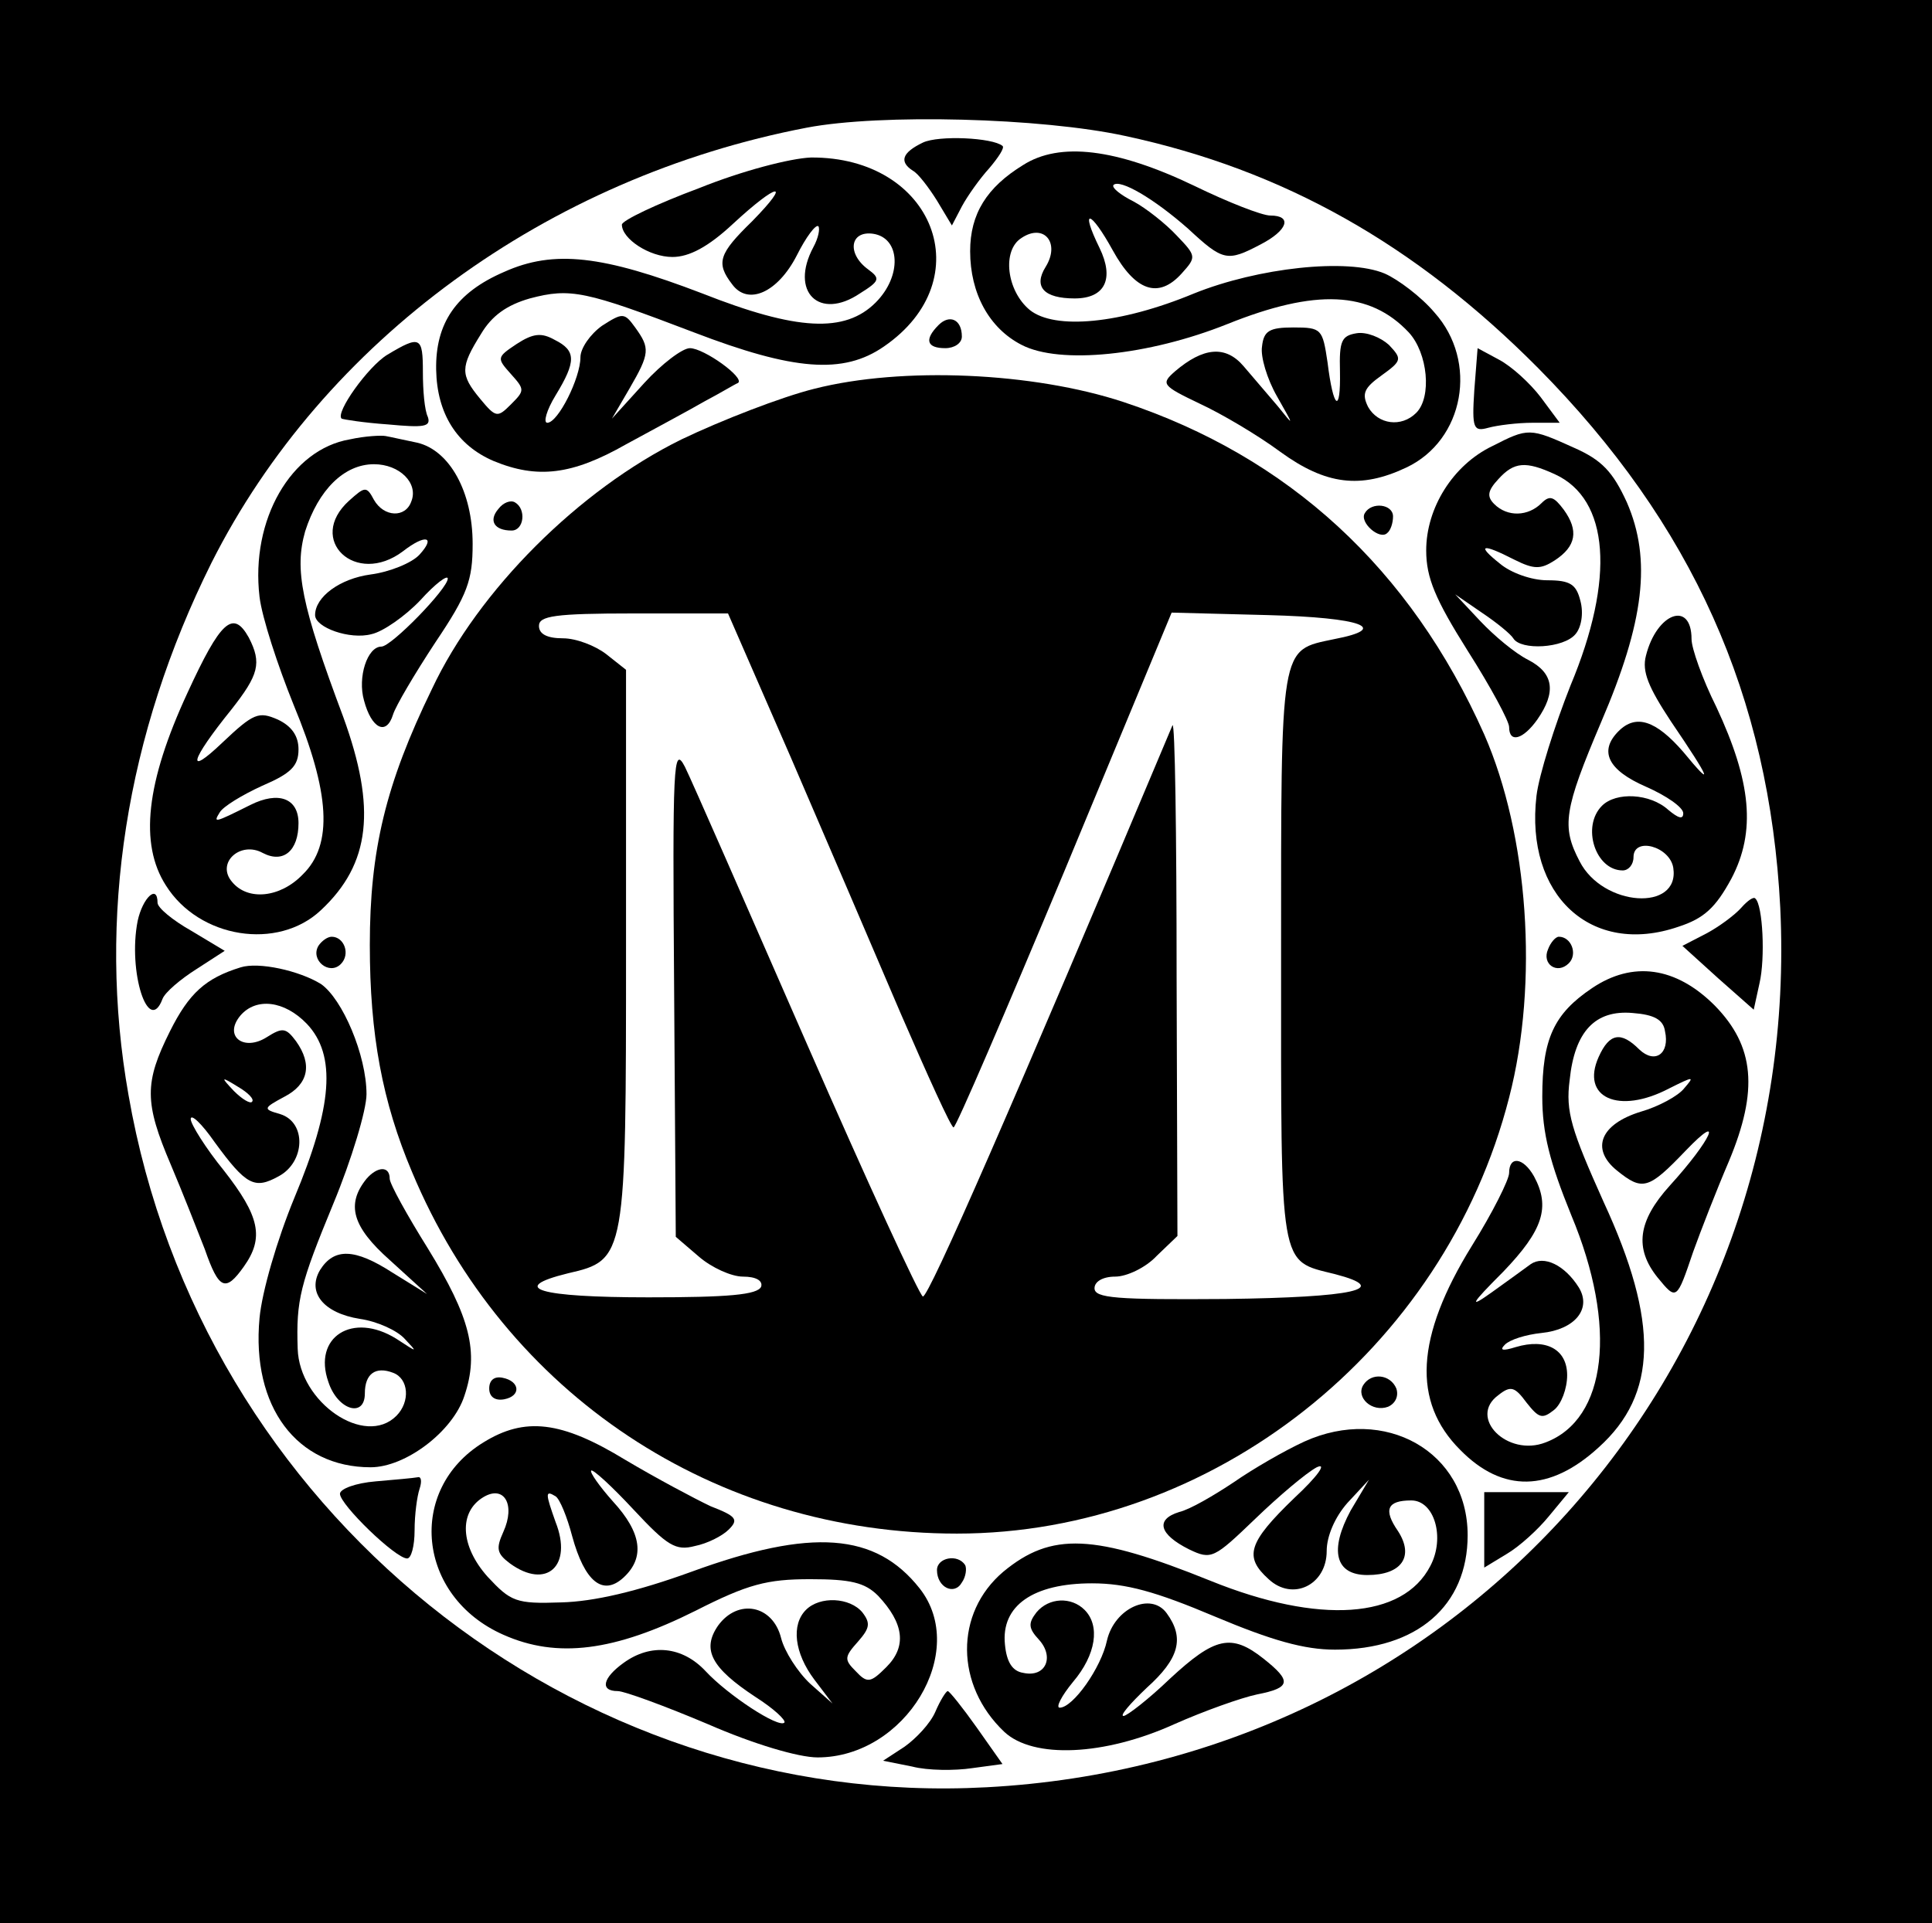 <?xml version="1.0" standalone="no"?>
<!DOCTYPE svg PUBLIC "-//W3C//DTD SVG 20010904//EN"
 "http://www.w3.org/TR/2001/REC-SVG-20010904/DTD/svg10.dtd">
<svg version="1.0" xmlns="http://www.w3.org/2000/svg"
 width="233pt" height="232pt" viewBox="0 0 233 232"
 preserveAspectRatio="xMidYMid meet">

<g transform="translate(0,232) scale(0.1,-0.1)"
fill="#000000" stroke="none">
<path d="M0 1160 l0 -1160 1165 0 1165 0 0 1160 0 1160 -1165 0 -1165 0 0
-1160z m1357 996 c191 -41 350 -131 498 -280 186 -188 279 -396 292 -651 27
-563 -394 -1031 -957 -1061 -499 -27 -948 334 -1035 835 -38 214 -3 435 100
642 135 268 405 465 718 525 89 17 283 12 384 -10z"/>
<path d="M1113 2148 c-25 -12 -29 -23 -12 -34 6 -3 19 -20 29 -36 l18 -30 12
23 c7 13 22 34 33 46 11 13 19 25 16 27 -12 10 -77 13 -96 4z"/>
<path d="M1234 2121 c-44 -27 -64 -59 -64 -104 0 -51 23 -93 62 -113 46 -24
153 -13 248 25 107 43 172 40 219 -10 23 -25 28 -78 9 -97 -18 -18 -46 -14
-58 7 -8 16 -5 23 16 38 25 18 25 20 9 37 -10 9 -27 16 -39 14 -18 -3 -21 -9
-20 -46 1 -52 -8 -46 -15 11 -6 40 -7 42 -41 42 -29 0 -36 -4 -38 -23 -2 -12
6 -39 18 -60 21 -37 21 -37 1 -12 -12 14 -30 35 -41 48 -22 26 -49 23 -83 -6
-17 -15 -16 -17 30 -39 26 -12 70 -38 97 -58 55 -40 97 -45 152 -19 70 33 87
128 34 187 -16 19 -44 40 -60 47 -45 19 -153 7 -230 -24 -89 -37 -168 -44
-198 -20 -28 23 -34 72 -10 87 27 18 47 -6 29 -35 -15 -24 -2 -38 35 -38 37 0
48 24 30 61 -24 49 -11 46 16 -3 27 -49 55 -59 83 -28 18 20 18 21 -6 46 -13
14 -37 33 -52 41 -16 8 -27 17 -24 20 8 7 48 -16 90 -53 42 -39 47 -40 87 -19
33 17 39 35 12 35 -10 0 -51 16 -92 36 -94 45 -162 53 -206 25z"/>
<path d="M843 2093 c-51 -19 -93 -39 -93 -44 0 -17 33 -39 61 -39 20 0 43 12
73 40 54 50 72 53 23 3 -40 -39 -44 -50 -24 -76 19 -26 55 -10 78 35 11 22 23
38 26 35 2 -3 0 -14 -6 -25 -29 -54 7 -89 56 -56 24 15 25 18 10 29 -26 19
-22 47 6 43 33 -5 35 -51 3 -83 -37 -37 -95 -34 -209 11 -120 46 -179 53 -239
26 -58 -25 -83 -62 -82 -118 1 -53 25 -91 69 -110 53 -22 95 -17 160 20 33 18
76 41 95 52 19 10 37 21 40 22 9 6 -41 42 -58 42 -9 0 -34 -19 -55 -42 l-39
-43 21 36 c25 43 25 49 7 74 -13 18 -15 18 -40 2 -14 -10 -26 -27 -26 -38 0
-25 -27 -79 -40 -79 -5 0 -1 15 10 33 25 41 25 54 -1 67 -16 9 -26 8 -46 -5
-24 -16 -24 -17 -7 -36 17 -19 17 -20 0 -37 -16 -16 -18 -16 -37 7 -24 29 -24
38 1 78 13 22 31 35 59 43 49 13 67 9 198 -41 120 -46 180 -51 229 -17 118 81
60 229 -88 228 -25 -1 -83 -16 -135 -37z"/>
<path d="M1132 1928 c-18 -18 -14 -28 8 -28 11 0 20 6 20 14 0 21 -15 27 -28
14z"/>
<path d="M467 1892 c-23 -14 -63 -70 -55 -77 2 -1 27 -5 56 -7 43 -4 52 -3 48
9 -4 8 -6 32 -6 54 0 43 -3 45 -43 21z"/>
<path d="M1778 1849 c-3 -46 -1 -50 17 -45 11 3 35 6 53 6 l33 0 -23 31 c-13
17 -35 37 -50 45 l-26 14 -4 -51z"/>
<path d="M982 1851 c-40 -10 -112 -38 -160 -61 -124 -61 -245 -182 -301 -301
-56 -115 -75 -195 -75 -309 0 -108 15 -189 51 -274 112 -268 365 -436 657
-436 308 0 588 221 666 526 36 139 23 317 -30 438 -89 200 -236 335 -435 401
-109 36 -267 43 -373 16z m-29 -443 c41 -95 101 -235 133 -310 33 -76 61 -138
64 -138 3 0 63 140 134 310 l129 311 116 -3 c114 -3 148 -16 80 -29 -66 -14
-64 -3 -64 -384 0 -380 -3 -365 65 -382 69 -18 23 -28 -132 -30 -132 -1 -158
1 -158 13 0 8 10 14 25 14 14 0 37 11 50 25 l25 24 -1 313 c0 172 -2 309 -5
303 -193 -459 -294 -690 -301 -689 -4 1 -67 138 -140 305 -73 167 -139 318
-147 334 -14 27 -15 4 -13 -268 l2 -299 28 -24 c15 -13 39 -24 53 -24 16 0 24
-5 22 -12 -4 -10 -40 -13 -136 -13 -132 0 -170 11 -97 29 70 16 70 19 70 394
l0 334 -24 19 c-13 10 -36 19 -52 19 -19 0 -29 5 -29 15 0 12 19 15 114 15
l114 0 75 -172z"/>
<path d="M422 1790 c-71 -12 -120 -97 -109 -190 3 -25 22 -83 41 -130 44 -106
48 -169 11 -205 -27 -28 -66 -32 -85 -9 -20 23 10 50 37 35 25 -13 43 3 43 36
0 30 -24 39 -58 22 -44 -22 -45 -22 -37 -9 4 7 27 21 51 32 35 15 44 24 44 44
0 16 -8 28 -25 36 -23 10 -29 8 -67 -28 -44 -42 -39 -22 11 40 33 42 37 56 21
87 -19 34 -34 20 -74 -67 -50 -108 -58 -182 -26 -232 40 -64 135 -79 187 -30
60 56 67 123 27 233 -51 136 -59 178 -46 224 16 50 47 81 83 81 31 0 54 -23
45 -45 -7 -20 -33 -19 -45 2 -9 17 -11 16 -30 -1 -52 -47 8 -104 65 -61 27 21
40 18 20 -4 -9 -10 -36 -21 -59 -24 -37 -5 -67 -27 -67 -49 0 -15 42 -30 68
-23 14 3 41 22 59 41 18 20 33 31 33 26 0 -12 -68 -82 -80 -82 -17 0 -29 -37
-21 -65 9 -34 27 -43 35 -17 3 10 26 49 51 87 39 58 45 75 45 119 0 63 -28
113 -67 122 -15 3 -32 7 -38 8 -5 1 -25 0 -43 -4z"/>
<path d="M1800 1782 c-48 -23 -80 -75 -80 -126 0 -33 11 -59 50 -121 28 -44
50 -85 50 -92 0 -20 17 -15 34 9 23 33 20 56 -11 72 -16 8 -41 29 -58 47 l-30
32 32 -22 c18 -12 35 -26 38 -31 9 -15 61 -12 75 5 7 8 10 25 6 40 -5 20 -12
25 -40 25 -19 0 -44 9 -57 20 -29 23 -22 25 17 5 24 -12 32 -12 49 -1 26 17
29 36 11 61 -12 16 -17 18 -27 8 -16 -16 -41 -17 -57 -1 -9 9 -8 16 5 30 19
21 33 22 68 6 66 -30 73 -126 19 -255 -19 -48 -38 -108 -41 -133 -14 -120 66
-194 171 -158 31 10 45 23 64 58 30 57 24 117 -18 207 -17 34 -30 71 -30 82 0
47 -42 32 -55 -20 -5 -19 3 -38 30 -79 49 -72 52 -82 15 -37 -33 38 -57 46
-78 25 -24 -24 -13 -47 33 -67 25 -11 45 -25 45 -32 0 -8 -6 -6 -18 4 -22 20
-63 22 -80 5 -25 -25 -8 -78 25 -78 7 0 13 7 13 16 0 25 44 13 48 -13 8 -53
-85 -47 -113 8 -22 42 -19 62 26 168 52 121 61 196 31 265 -17 37 -30 51 -64
66 -53 24 -55 24 -98 2z"/>
<path d="M601 1706 c-12 -14 -5 -26 16 -26 15 0 18 26 4 34 -5 3 -14 0 -20 -8z"/>
<path d="M1646 1701 c-7 -11 18 -33 27 -24 4 3 7 12 7 20 0 15 -26 18 -34 4z"/>
<path d="M166 1209 c-12 -61 13 -139 30 -94 3 8 22 24 41 36 l34 22 -40 24
c-23 13 -41 28 -41 34 0 23 -18 6 -24 -22z"/>
<path d="M2100 1225 c-8 -9 -27 -23 -42 -31 l-29 -15 43 -39 43 -38 7 32 c7
30 4 94 -5 102 -2 3 -10 -3 -17 -11z"/>
<path d="M384 1179 c-10 -17 13 -36 27 -22 12 12 4 33 -11 33 -5 0 -12 -5 -16
-11z"/>
<path d="M1867 1175 c-8 -18 11 -31 25 -17 11 11 3 32 -12 32 -4 0 -10 -7 -13
-15z"/>
<path d="M290 1153 c-42 -13 -62 -31 -85 -77 -31 -62 -31 -86 1 -161 14 -33
32 -79 41 -102 17 -49 25 -52 47 -21 25 35 19 61 -24 116 -22 27 -40 56 -40
62 0 7 13 -5 29 -28 38 -52 48 -57 77 -41 32 17 34 65 2 75 -21 6 -21 7 5 21
29 15 34 39 14 67 -12 16 -16 17 -35 5 -28 -18 -53 1 -32 26 19 22 53 18 80
-10 36 -38 31 -100 -15 -210 -21 -51 -39 -113 -42 -145 -10 -107 45 -180 134
-180 42 0 99 43 113 86 18 53 7 95 -44 178 -25 40 -46 78 -46 84 0 16 -15 15
-28 0 -25 -31 -17 -58 28 -98 l45 -41 -42 26 c-45 29 -70 30 -87 3 -16 -27 4
-52 48 -59 21 -3 45 -14 54 -24 16 -17 16 -17 -10 0 -53 33 -101 2 -82 -52 11
-34 44 -44 44 -14 0 24 13 33 34 25 19 -7 21 -35 4 -52 -38 -38 -117 16 -119
81 -2 59 3 78 43 175 22 53 40 113 40 132 0 47 -29 115 -55 133 -26 16 -75 27
-97 20z m14 -162 c-2 -3 -12 3 -22 13 -16 17 -16 18 5 5 12 -7 20 -15 17 -18z"/>
<path d="M1920 1128 c-46 -31 -60 -61 -60 -131 0 -44 9 -79 35 -143 56 -134
43 -246 -31 -274 -46 -18 -94 30 -57 57 15 12 20 10 34 -9 15 -19 19 -20 33
-9 9 7 16 26 16 42 0 31 -25 45 -62 34 -16 -5 -20 -4 -13 3 6 6 25 12 44 14
40 4 61 29 45 55 -17 27 -42 39 -58 28 -8 -6 -29 -21 -47 -34 -28 -20 -26 -15
14 25 48 50 57 78 37 115 -13 23 -30 25 -30 4 0 -8 -20 -48 -45 -88 -68 -110
-72 -188 -14 -246 51 -52 108 -51 167 3 71 64 73 151 6 296 -39 87 -46 109
-41 147 6 59 31 85 76 81 26 -2 37 -8 39 -22 6 -27 -12 -40 -31 -22 -22 22
-36 20 -49 -9 -22 -49 24 -70 85 -38 30 15 31 15 18 0 -7 -9 -31 -22 -52 -28
-49 -15 -61 -45 -29 -71 31 -25 38 -23 83 24 47 49 31 13 -19 -42 -39 -43 -43
-76 -15 -111 23 -28 23 -28 43 31 9 25 28 74 43 109 36 86 31 139 -17 188 -47
47 -99 54 -148 21z"/>
<path d="M590 645 c0 -10 7 -15 18 -13 21 4 19 22 -2 26 -10 2 -16 -3 -16 -13z"/>
<path d="M1644 649 c-9 -15 11 -33 30 -26 9 4 13 13 10 22 -7 17 -30 20 -40 4z"/>
<path d="M583 580 c-93 -57 -80 -186 24 -232 65 -29 134 -20 232 29 63 32 86
38 138 38 49 0 66 -4 82 -20 31 -33 35 -61 10 -86 -19 -19 -23 -20 -37 -5 -14
14 -14 17 3 36 14 16 15 22 5 35 -15 18 -51 20 -68 3 -18 -18 -14 -52 10 -84
l22 -29 -27 24 c-15 14 -31 39 -35 55 -10 40 -52 48 -76 15 -20 -29 -8 -51 45
-86 22 -14 37 -28 35 -31 -7 -7 -68 33 -95 62 -28 30 -66 34 -99 10 -25 -18
-29 -34 -7 -34 8 0 57 -18 109 -40 55 -24 109 -40 132 -40 106 0 183 128 123
204 -53 67 -130 73 -275 20 -66 -24 -118 -36 -157 -37 -55 -2 -61 1 -89 31
-33 37 -35 78 -5 96 25 15 39 -9 24 -42 -9 -20 -8 -26 8 -38 44 -32 76 -3 55
50 -12 34 -13 39 0 31 5 -3 14 -25 20 -48 15 -55 37 -73 62 -50 26 24 22 54
-13 92 -16 18 -28 35 -26 37 2 2 25 -19 51 -47 41 -44 51 -50 74 -44 15 3 33
12 41 20 12 12 9 16 -22 28 -19 9 -66 34 -103 56 -77 47 -121 52 -171 21z"/>
<path d="M1573 581 c-24 -11 -62 -33 -85 -49 -24 -16 -53 -33 -66 -36 -29 -9
-24 -27 12 -45 27 -13 30 -11 80 37 28 27 61 55 74 62 13 6 1 -11 -27 -37 -56
-54 -61 -71 -31 -98 29 -27 70 -7 70 34 0 18 10 41 25 58 l26 28 -22 -37 c-26
-48 -19 -78 20 -78 41 0 57 22 37 53 -18 26 -13 37 16 37 28 0 41 -45 23 -79
-33 -64 -134 -71 -265 -18 -141 57 -192 59 -250 11 -59 -50 -58 -137 1 -193
35 -33 121 -29 205 9 36 16 81 32 100 36 41 8 42 16 8 43 -39 31 -59 26 -113
-24 -26 -25 -52 -45 -56 -45 -5 0 8 15 28 34 39 35 46 60 24 90 -19 26 -63 6
-72 -33 -7 -33 -41 -81 -57 -81 -5 0 2 14 16 31 28 33 33 68 14 87 -16 16 -43
15 -58 -3 -10 -13 -10 -19 3 -33 19 -21 8 -46 -19 -40 -13 2 -20 13 -22 34 -5
47 34 74 105 74 41 0 77 -10 148 -40 69 -29 108 -40 145 -40 99 0 160 53 160
138 0 101 -100 157 -197 113z"/>
<path d="M453 533 c-24 -2 -43 -9 -43 -15 0 -13 67 -78 81 -78 5 0 9 15 9 34
0 19 3 41 6 50 3 9 2 15 -2 14 -5 -1 -28 -3 -51 -5z"/>
<path d="M1790 474 l0 -45 28 17 c15 9 37 29 50 45 l24 29 -51 0 -51 0 0 -46z"/>
<path d="M1130 426 c0 -21 21 -31 30 -15 5 7 6 17 4 21 -9 14 -34 9 -34 -6z"/>
<path d="M1128 255 c-6 -14 -23 -32 -37 -42 l-26 -17 35 -7 c19 -5 52 -5 72
-2 l37 5 -31 44 c-17 24 -33 44 -35 44 -2 0 -9 -11 -15 -25z"/>
</g>
</svg>
